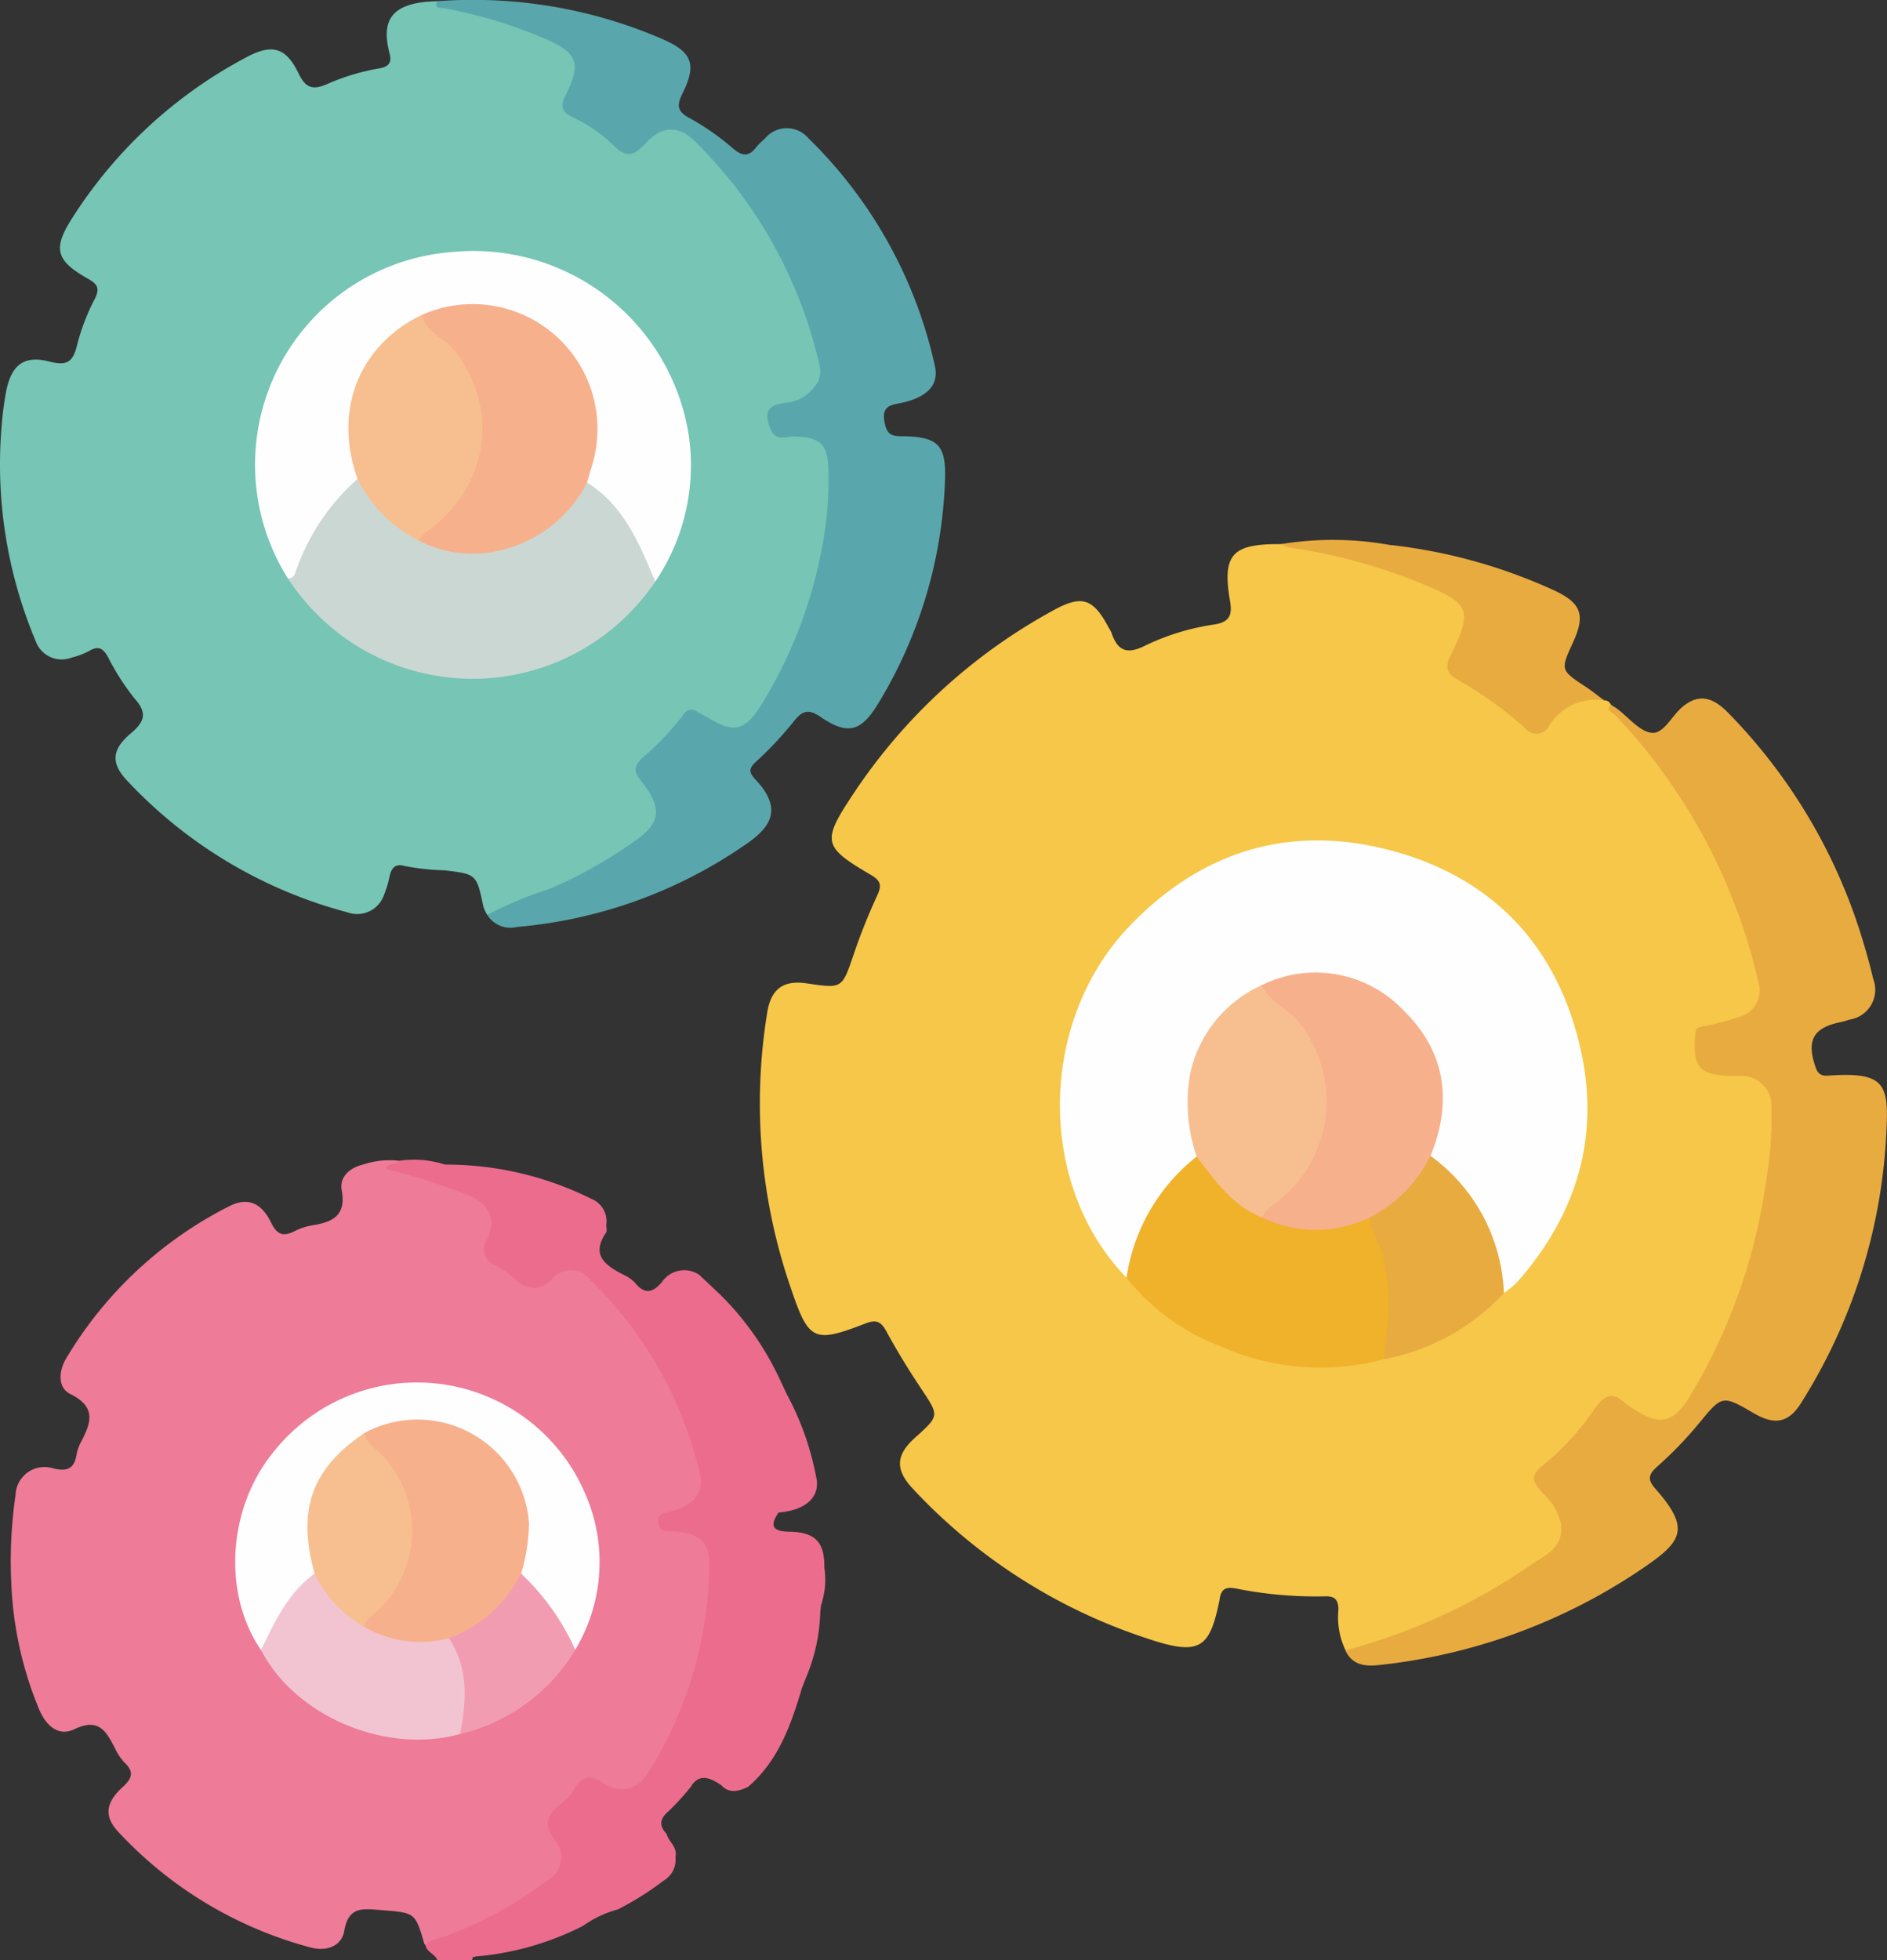 <svg xmlns="http://www.w3.org/2000/svg" xmlns:xlink="http://www.w3.org/1999/xlink" width="133.378" height="138.509" viewBox="0 0 133.378 138.509"><rect x="0" y="0" width="133.378" height="138.509" fill="#333333" stroke="none"/><defs><clipPath id="a"><rect width="133.378" height="138.509" fill="none"/></clipPath></defs><g clip-path="url(#a)"><path d="M76.029,226.837a7.083,7.083,0,0,1,3.262.267,10.744,10.744,0,0,0,2.033,1.049,3.332,3.332,0,0,1,2.31,3.814,1.734,1.734,0,0,0,.829,1.927,1.6,1.6,0,0,0,2.091.037,1.577,1.577,0,0,1,1-.383,1.909,1.909,0,0,0,2.09-1.507c.134-.422.353-1,1.05-.653,0,.179.062.406-.023.53-1.062,1.553-.08,2.279,1.152,2.927a2.676,2.676,0,0,1,.879.585c.694.88,1.29.736,1.936-.044a1.9,1.9,0,0,1,2.614-.5,7.021,7.021,0,0,1-1.52,1.106c-1.908,1.327-2.141,1.3-3.881-.167a30.262,30.262,0,0,1,6.522,12.4,3.649,3.649,0,0,1-.479,3.215c-.22.313-.634.647-.148,1.034,1.824,1.453,1.524,3.488,1.334,5.374a28.249,28.249,0,0,1-4.128,12.312c-1.286,2.055-2.361,2.507-4.7,1.938a1.847,1.847,0,0,0-2.078,2.2c.745,2.574.414,3.509-1.815,5a29.535,29.535,0,0,1-4.58,2.6c-.608.266-.887.561-.515,1.194a1.369,1.369,0,0,1-.072.226H78.748c-.163-.442-.745-.555-.833-1.056.008-.761.69-.722,1.135-.891a28.1,28.1,0,0,0,6.681-3.523c1.508-1.1,1.66-1.69.767-3.28a1.49,1.49,0,0,1,.277-2.05,6.292,6.292,0,0,0,.935-.974c.833-1.246,1.757-1.784,3.271-.945a1.74,1.74,0,0,0,2.42-.833,26.535,26.535,0,0,0,3.944-10.972,17.626,17.626,0,0,0,.3-3.087c-.077-1.525-.462-2.011-1.933-2.291-.221-.042-.447-.057-.669-.1a.982.982,0,0,1-.919-.85,1,1,0,0,1,.793-1.1,9.136,9.136,0,0,0,.89-.322,1.769,1.769,0,0,0,1.1-2.2,26.907,26.907,0,0,0-7.5-13.214,1.633,1.633,0,0,0-2.421-.111,1.928,1.928,0,0,1-2.88-.018,5.863,5.863,0,0,0-1-.695A1.947,1.947,0,0,1,82,232.05a1.719,1.719,0,0,0-1.123-2.4,29.813,29.813,0,0,0-4.606-1.572c-.543-.142-1.2-.177-1.356-.913.28-.442.783-.094,1.113-.329" transform="translate(-47.838 -144.809)" fill="#ec6c8e"/><path d="M189.99,184.549a5.406,5.406,0,0,1-.5-2.876c-.008-.685-.241-.961-.956-.935a28.725,28.725,0,0,1-6.322-.56c-.707-.132-1.02.072-1.115.736-.007.045-.013.089-.022.133-.693,3.376-1.384,3.923-5.125,2.66A39.323,39.323,0,0,1,159.377,173.1c-1.237-1.335-1.159-2.366.184-3.57,1.745-1.565,1.716-1.546.42-3.491-.873-1.31-1.7-2.658-2.452-4.04-.383-.7-.725-.831-1.482-.538-3.657,1.415-4,1.226-5.269-2.522a39.982,39.982,0,0,1-1.666-19.439c.268-1.677,1.126-2.324,2.807-2.075,2.519.373,2.486.362,3.311-2.06a41.75,41.75,0,0,1,1.651-4.133c.333-.716.289-1.047-.437-1.473-3.407-1.994-3.472-2.361-1.269-5.688a39.827,39.827,0,0,1,14.1-12.972c2.071-1.15,2.868-.905,3.978,1.188a2.619,2.619,0,0,1,.193.356c.425,1.249,1.059,1.577,2.367.921a16.823,16.823,0,0,1,4.9-1.5c1.081-.172,1.284-.66,1.116-1.645-.565-3.306.132-4.062,3.6-4.036a30.968,30.968,0,0,1,11.4,3.032c1.909.833,2.285,2.2,1.381,4.1-.817,1.714-.819,1.717.826,2.735a20.557,20.557,0,0,1,3.3,2.353c.857.8,1.54.777,2.27-.1.983-1.177,2.139-1.8,3.684-1.075a.459.459,0,0,1,.446.286c1.057,1.162,2.219,2.227,3.179,3.479a41.417,41.417,0,0,1,7.476,15.476c.481,1.962-.089,3-1.987,3.635-.257.087-.52.153-.781.223a1.622,1.622,0,0,0-1.226,2.477.832.832,0,0,0,.571.523,2.13,2.13,0,0,0,.806.073c2.845-.331,3.847,1.081,3.692,3.916a40.691,40.691,0,0,1-6.106,19.668c-.956,1.531-2.284,1.776-3.828.839-.309-.187-.614-.382-.906-.594-.683-.5-1.186-.354-1.73.288a30.57,30.57,0,0,1-3.737,4.087c-.519.425-.448.815-.055,1.256.21.235.4.488.589.742,1.368,1.837,1.2,3.087-.662,4.467a40.037,40.037,0,0,1-12.572,6.184,2.212,2.212,0,0,1-1.458.091" transform="translate(-94.886 -67.935)" fill="#f6c748"/><path d="M34.442,64.8a2.8,2.8,0,0,1-.275-.587c-.483-2.288-.478-2.3-2.777-2.567a16.615,16.615,0,0,1-2.817-.309c-.615-.18-.907.141-1.032.721a7.329,7.329,0,0,1-.383,1.287,2.009,2.009,0,0,1-2.61,1.269,32.779,32.779,0,0,1-15.57-9.309c-1.124-1.2-1.113-2.167.256-3.324.973-.822,1.212-1.427.279-2.472a16.953,16.953,0,0,1-1.89-2.949c-.326-.571-.64-.8-1.273-.44a5.127,5.127,0,0,1-1.257.487,1.952,1.952,0,0,1-2.566-1.144A32.143,32.143,0,0,1,.134,30.032a21.138,21.138,0,0,1,.31-2.267C.814,25.925,1.713,25.234,3.5,25.7c1.229.322,1.671.021,1.948-1.171A15.2,15.2,0,0,1,6.7,21.267c.378-.76.182-1.047-.505-1.435-2.283-1.29-2.465-2.139-1.064-4.316A32.686,32.686,0,0,1,17.419,4.193c1.82-.971,2.8-.7,3.693,1.16.477,1,.984,1.181,1.981.749A15.67,15.67,0,0,1,26.7,5c.555-.094,1.051-.24.841-1.043C26.959,1.735,27.464.3,30.91.234a42.658,42.658,0,0,1,7.743,2.324c2.243.98,2.7,1.928,1.795,4.213a1.067,1.067,0,0,0,.54,1.555A14.734,14.734,0,0,1,43.544,10.1c.7.6,1.207.473,1.87-.1,1.6-1.38,2.774-1.328,4.246.16a31.81,31.81,0,0,1,8.467,15.306,2.647,2.647,0,0,1-2.047,3.392c-.549.173-1.431.029-1.319.992.1.854.84.783,1.476.821,1.992.119,2.616.771,2.658,2.786a31.578,31.578,0,0,1-4.613,16.455c-.97,1.708-2.524,2.7-4.467,1.253a1.05,1.05,0,0,0-1.64.25,12.442,12.442,0,0,1-1.123,1.171c-1.66,1.662-1.661,1.662-.691,3.711.584,1.235.265,2.355-1.1,3.4a26.581,26.581,0,0,1-6.1,3.489,19.016,19.016,0,0,1-4.722,1.62" transform="translate(0 -0.149)" fill="#76c5b5"/><path d="M29.565,226.84c-.177.358-.719.043-.915.573a43.713,43.713,0,0,1,5.754,1.829c1.557.631,2.082,1.665,1.384,3.2a1.179,1.179,0,0,0,.565,1.766,6.141,6.141,0,0,1,1.13.734c1,.934,1.862,1.37,3.048.112a1.7,1.7,0,0,1,2.531.171,27.79,27.79,0,0,1,7.792,13.779c.294,1.153-.406,2.092-1.8,2.548-.475.155-1.226.064-1.152.848.073.768.758.585,1.28.631,1.689.149,2.365.83,2.331,2.5a28.107,28.107,0,0,1-4.392,14.644,2.09,2.09,0,0,1-3.052.662c-.989-.647-1.62-.557-2.163.5a3,3,0,0,1-.825.886c-1,.8-1.439,1.49-.381,2.737a1.865,1.865,0,0,1-.6,2.706,28.2,28.2,0,0,1-7.444,4.042c-.411.153-.9.165-1.2.552-.031-.032-.081-.06-.092-.1-.652-2.24-.657-2.179-3.091-2.379-1.275-.1-2.263-.259-2.565,1.473-.193,1.107-1.3,1.473-2.39,1.17a28.54,28.54,0,0,1-13.6-8.186c-.98-1.062-.906-2.019.321-3.142.658-.6.844-1.057.146-1.724a3.82,3.82,0,0,1-.676-1.006c-.621-1.186-1.125-2.206-2.895-1.356-1.192.573-2.089-.38-2.542-1.575a25.771,25.771,0,0,1-1.9-8.781,31.986,31.986,0,0,1,.3-6.19,2.049,2.049,0,0,1,2.682-1.887c.95.226,1.453.031,1.626-.943a3.087,3.087,0,0,1,.3-.894c.711-1.345,1.157-2.487-.732-3.419-.912-.449-.835-1.632-.285-2.541a28.206,28.206,0,0,1,11.51-10.731c1.272-.648,2.256-.291,2.964,1.158.413.847.845,1.013,1.645.609a4.358,4.358,0,0,1,1.278-.421c1.442-.224,2.4-.7,2.066-2.491-.176-.946.616-1.595,1.507-1.8a5.9,5.9,0,0,1,2.536-.27" transform="translate(-1.374 -144.812)" fill="#ee7b98"/><path d="M263.122,203.814a42.07,42.07,0,0,0,13.056-6c1-.707,2.387-1.194,2.177-2.928a3.983,3.983,0,0,0-1.272-2.147c-.694-.8-1.031-1.249.09-2.065a19.027,19.027,0,0,0,3.6-3.987c.621-.806,1.157-1.221,2.037-.392a5.551,5.551,0,0,0,.781.528c1.807,1.187,2.8.858,3.908-1.021a39.942,39.942,0,0,0,5.345-15.124,25.851,25.851,0,0,0,.381-5.36,2.077,2.077,0,0,0-2.15-2.088c-.135,0-.271,0-.406,0-2.53-.007-3.049-.573-2.813-3.014.043-.447.332-.436.647-.509a20.307,20.307,0,0,0,2.471-.651,1.967,1.967,0,0,0,1.3-2.585,40.423,40.423,0,0,0-10.105-18.76c-.172-.181-.655-.295-.317-.725.151.095.309.18.452.286.828.609,1.62,1.646,2.489,1.714.832.064,1.409-1.242,2.174-1.861,1.072-.868,2.036-.747,3.192.433a39.01,39.01,0,0,1,9.56,16.221q.39,1.287.706,2.6a2.136,2.136,0,0,1-1.668,2.869c-.215.066-.43.135-.65.18-1.959.4-2.422,1.317-1.739,3.237.22.62.638.558,1.066.53,3.922-.26,4.085.742,3.913,4.087a39.216,39.216,0,0,1-6.02,19.051c-.884,1.415-1.868,1.586-3.321.743-2.232-1.294-2.25-1.309-3.858.649a27.3,27.3,0,0,1-3,3.114c-.6.529-.7.908-.143,1.536,2.566,2.906,1.919,3.763-1.05,5.765a40.765,40.765,0,0,1-18.442,6.713c-.986.113-1.909.028-2.4-1.032" transform="translate(-168.018 -87.199)" fill="#e8ab3f"/><path d="M88.917,64.652a27.208,27.208,0,0,1,4.407-1.839,32.036,32.036,0,0,0,6.205-3.519c1.658-1.193,1.74-2.271.266-4.1-.577-.715-.5-1.062.091-1.643a19.953,19.953,0,0,0,2.877-3.028.654.654,0,0,1,1.026-.2c.271.16.564.284.832.45,1.647,1.018,2.5.862,3.569-.813a32.224,32.224,0,0,0,4.3-10.826,25.255,25.255,0,0,0,.544-5.874c-.051-1.874-.533-2.353-2.416-2.417-.556-.019-1.278.371-1.645-.462-.535-1.213-.3-1.757,1.026-1.918a2.816,2.816,0,0,0,2.05-1.137,1.621,1.621,0,0,0,.378-1.384,32.275,32.275,0,0,0-6.355-13.229c-.74-.9-1.525-1.768-2.338-2.6-1.216-1.25-2.4-1.3-3.592-.021-.819.878-1.358,1.15-2.341.144A10.281,10.281,0,0,0,94.917,8.27c-.619-.3-.9-.658-.5-1.466,1.21-2.4.888-3.1-1.631-4.157A33.148,33.148,0,0,0,85.839.579c-.314-.056-.692.031-.454-.494a33.748,33.748,0,0,1,15.831,2.64c2.167.932,2.532,1.78,1.511,3.854-.4.808-.45,1.272.49,1.766a17.788,17.788,0,0,1,3.093,2.167c.676.567,1.126.543,1.632-.128a4.41,4.41,0,0,1,.578-.568,2,2,0,0,1,3.1-.042,32.1,32.1,0,0,1,8.928,16.055c.317,1.347-.5,2.2-2.237,2.615-.719.171-1.572.119-1.31,1.416.175.868.506.958,1.225.965,2.711.026,3.169.7,3.03,3.457a32.436,32.436,0,0,1-4.708,15.433c-1.2,1.983-2.153,2.256-4.058.953-.869-.595-1.31-.459-1.923.325a25.246,25.246,0,0,1-2.68,2.854c-.5.465-.469.75-.046,1.2,2.07,2.189,1.066,3.486-.847,4.752A33.372,33.372,0,0,1,91.03,65.5a1.94,1.94,0,0,1-2.113-.845" transform="translate(-54.475 0)" fill="#59a7ac"/><path d="M90.455,297.41l-1.137-.79a38.106,38.106,0,0,0,6.3-3.467c1.949-1.359,2.345-2.452,1.312-4.561-.59-1.2.471-1.477.952-2.056.367-.442.7-1.021,1.559-.58a2.894,2.894,0,0,0,4.127-1.154,28.435,28.435,0,0,0,4.449-14.222c.065-1.764-.364-3.19-2.127-4.076,1.728-1.271,1.7-2.816,1.17-4.606a31.441,31.441,0,0,0-7.071-12.466c.8.125.872.045,2.02,1.064a1.4,1.4,0,0,0,1.9.108c.858-.449,1.428-1.422,2.541-1.4L108,250.664c.4,1.326,1.594,2.1,2.309,3.217.512.8.69,1.9,1.685,2.374l.624,1.334c.3,1.52.917,2.947,1.356,4.426.678,2.286.5,2.729-1.6,3.729a1.094,1.094,0,0,0-.3.262l.008-.007c-.622.321-.54.942-.421,1.406.139.543.737.544,1.237.563,1.834.07,2.336.624,1.87,2.4-.22.842.607,1.4.3,2.172q-.027.239-.054.479c-.7,1.486-.556,3.154-1.022,4.691l-.28.712a12.163,12.163,0,0,0-1.193,2.371,30.4,30.4,0,0,1-2.623,4.606c-.669.313-1.328.5-1.914-.16-.308-.528-.69-.982-1.368-.923s-.512.758-.792,1.124l-.009.012a6.263,6.263,0,0,0-2.065,1.423c-.607.819-.643,1.418.4,1.833.143.565.781.935.633,1.614a4.808,4.808,0,0,1-2.571,2.5,4.664,4.664,0,0,0-1.525,1.237,7.62,7.62,0,0,0-2.433,1.151,1.82,1.82,0,0,0-1.044.158,20.867,20.867,0,0,1-5.845,1.658,1.347,1.347,0,0,0-.709.347l-.094.041Z" transform="translate(-57.034 -159.127)" fill="#ec6c8e"/><path d="M273.341,116.88a3.831,3.831,0,0,0-3.912,1.8,1,1,0,0,1-1.7.136,26.739,26.739,0,0,0-4.817-3.437c-.7-.434-.845-.837-.456-1.634,1.607-3.285,1.418-3.721-2.04-5.137a39.164,39.164,0,0,0-9.334-2.536,2.655,2.655,0,0,1-.6-.243,22.825,22.825,0,0,1,7.643.05,37.733,37.733,0,0,1,11.6,3.187c1.978.9,2.307,1.746,1.413,3.692-.908,1.975-.9,1.97.905,3.163.447.295.864.634,1.295.953" transform="translate(-159.946 -67.38)" fill="#e8ab3f"/><path d="M98.417,231.961c-.717.082-.723.7-.9,1.188-.293.823-.706,1.453-1.753,1.256a1.512,1.512,0,0,0-1.38.417,1.332,1.332,0,0,1-2.1.111c-.715-.584-1.744-.787-1.29-2.234.528-1.68-.414-3.012-2.117-3.7-.715-.288-1.637-.329-1.861-1.323a23.058,23.058,0,0,1,10.347,2.42,1.7,1.7,0,0,1,1.051,1.863" transform="translate(-55.566 -145.383)" fill="#ec6c8e"/><path d="M152.264,280.827a.784.784,0,0,1,.453-.753c1.526-.759,1.765-1.257,1.26-2.845q-.592-1.862-1.306-3.684a1.274,1.274,0,0,1,.137-1.134,20.087,20.087,0,0,1,2.1,5.857c.357,1.448-.711,2.4-2.64,2.56" transform="translate(-97.229 -173.949)" fill="#ec6c8e"/><path d="M153.9,302.225a2.676,2.676,0,0,1-.41-2.941c.344-.753-.609-1.47-1.61-1.263-.7.146-1.407.008-1.629-.587a1.28,1.28,0,0,1,.659-1.756c-.643.927-.455,1.345.729,1.363,1.852.027,2.523.724,2.5,2.54a5.519,5.519,0,0,1-.235,2.643" transform="translate(-95.872 -188.807)" fill="#ec6c8e"/><path d="M146.208,337.038c.009-.224-.073-.524.042-.66,1.449-1.728,1.989-3.942,3.159-5.815a2.5,2.5,0,0,1,.617-.5c-.771,2.6-1.663,5.132-3.817,6.977" transform="translate(-93.349 -210.762)" fill="#ec6c8e"/><path d="M93,378.135c.631-1.082,1.823-.843,2.761-1.046a9,9,0,0,0,3.268-1.078c.524-.351,1.032-.538,1.568-.039a20.44,20.44,0,0,1-7.6,2.163" transform="translate(-59.389 -239.883)" fill="#ec6c8e"/><path d="M144.976,258.842a1.1,1.1,0,0,1-1.182-.692,7.3,7.3,0,0,0-2.429-3.419c-.519-.363-.359-.959-.382-1.48a20.616,20.616,0,0,1,3.994,5.591" transform="translate(-90.021 -161.714)" fill="#ec6c8e"/><path d="M128.061,352.755c-1.444-.156-1.6-.518-.84-1.756a2.639,2.639,0,0,1,2.505-1.5,16.879,16.879,0,0,1-1.5,1.64c-.625.532-.729,1.012-.165,1.615" transform="translate(-80.951 -223.172)" fill="#ec6c8e"/><path d="M120.757,366.719c.085-.965.807-1.248,1.573-1.565,1.064-.441,1.689-1.439,2.523-2.175a1.715,1.715,0,0,1-.838,1.695,20.883,20.883,0,0,1-3.258,2.045" transform="translate(-77.11 -231.782)" fill="#ec6c8e"/><path d="M157.578,319.8c.092-1.357.176-2.714.282-4.07.034-.428.35-.585.741-.621a12.751,12.751,0,0,1-1.023,4.691" transform="translate(-100.622 -201.217)" fill="#ec6c8e"/><path d="M134.971,346.959c.067-.57-.226-1.418.719-1.424.7-.005,1.618.053,1.441,1.224-.772-.49-1.533-.864-2.16.2" transform="translate(-86.186 -220.642)" fill="#ec6c8e"/><path d="M211.982,195.2c-6.34-6.512-6.278-18.047.184-24.818,5.194-5.443,11.583-7.3,18.767-5.3,7.21,2.007,11.683,6.989,13.215,14.311,1.274,6.089-.461,11.482-4.563,16.129a7.26,7.26,0,0,1-.932.763c-.321-.181-.345-.508-.387-.818a12.838,12.838,0,0,0-4.57-8.334,1.176,1.176,0,0,1-.369-.556c.022-1.217.557-2.327.608-3.566.262-6.316-6.363-10.565-11.571-8.41-.207.086-.422.158-.636.227-4.354,2.45-5.832,5.877-4.649,10.794a2.153,2.153,0,0,1,.077.934c-.347.876-1.219,1.294-1.761,2.01a14.523,14.523,0,0,0-2.87,5.6c-.085.382-.14.81-.544,1.04" transform="translate(-132.355 -104.914)" fill="#fefefe"/><path d="M220.3,234.666a13.376,13.376,0,0,1,4.958-8.561c.642-.055.757.535,1.058.882a9.71,9.71,0,0,0,3.893,3.212,8.679,8.679,0,0,0,5.937.307c.466-.135.937-.365,1.43-.071a11.288,11.288,0,0,1,.937,9.982,17.243,17.243,0,0,1-11.422-.847,15.713,15.713,0,0,1-6.792-4.9" transform="translate(-140.675 -144.378)" fill="#f0b12b"/><path d="M268.77,240.33c.273-2.583.574-5.152-.221-7.723a14.756,14.756,0,0,1-.867-2.247c.353-.85,1.245-1.106,1.873-1.645.952-.818,1.45-2.023,2.485-2.75a12.593,12.593,0,0,1,5.189,9.7,15.476,15.476,0,0,1-8.459,4.669" transform="translate(-170.929 -144.291)" fill="#e8ab3f"/><path d="M52.116,72.236A15.072,15.072,0,0,1,63.743,49.172,15.406,15.406,0,0,1,80.459,62.165a14.679,14.679,0,0,1-2.373,10.3.4.4,0,0,1-.506-.318,17.749,17.749,0,0,0-4.5-6.776,2.28,2.28,0,0,1,.171-1.184,7.94,7.94,0,0,0-2.346-8.708A8.027,8.027,0,0,0,61.779,53.9c-4.094,2.165-5.714,5.663-4.71,10.18a3.471,3.471,0,0,1,.15,1.058,1.75,1.75,0,0,1-.6,1.029,14.115,14.115,0,0,0-3.577,5.475c-.134.378-.267.952-.93.6" transform="translate(-31.769 -31.365)" fill="#fefefe"/><path d="M56.292,100.661a.5.5,0,0,0,.512-.353,15.429,15.429,0,0,1,4.411-6.673c.519-.022.634.43.83.747a9.207,9.207,0,0,0,3.688,3.365,8.56,8.56,0,0,0,10.834-3.189c.187-.315.331-.776.873-.669,2.193,1.371,3.332,3.523,4.31,5.794.172.4.343.8.514,1.2a15.564,15.564,0,0,1-25.971-.224" transform="translate(-35.945 -59.791)" fill="#cbd7d2"/><path d="M47.817,289.183c-2.762-4.025-2.345-10.131.96-14.088a12.923,12.923,0,0,1,21.9,2.916,12.019,12.019,0,0,1-.653,11.162c-.348.116-.525-.135-.622-.368a13.036,13.036,0,0,0-3.079-4.4,1.269,1.269,0,0,1-.346-.723c.013-1.38.6-2.679.289-4.134a7.5,7.5,0,0,0-10.162-5.766c-.256.091-.5.2-.748.314a7.64,7.64,0,0,0-3.619,8.928,1.3,1.3,0,0,1,.035.661,22.235,22.235,0,0,0-3.517,5.318.329.329,0,0,1-.443.177" transform="translate(-29.369 -172.588)" fill="#fefefe"/><path d="M51.04,313.03c.978-2,1.9-4.036,3.785-5.4.688.269.869.988,1.314,1.473a7.035,7.035,0,0,0,2.569,2.1,6.777,6.777,0,0,0,4.492.752,2.167,2.167,0,0,1,1.308.09c1.258,1.037,1.171,2.533,1.255,3.923.062,1.026.32,2.169-.65,3-5.254,1.453-11.64-1.243-14.072-5.94" transform="translate(-32.592 -196.436)" fill="#f2c4d1"/><path d="M88.559,318.966c.453-2.34.62-4.646-.789-6.769-.07-.355.205-.472.44-.574a8.2,8.2,0,0,0,4.034-3.595c.127-.226.3-.46.628-.4a16.732,16.732,0,0,1,3.828,5.388,13,13,0,0,1-8.139,5.951" transform="translate(-56.039 -196.431)" fill="#f29cb2"/><path d="M258.5,203.114a9.742,9.742,0,0,1-4.358,4.394,8.789,8.789,0,0,1-7.576-.049c-.125-.67.4-.943.8-1.277,4.683-3.931,4.624-9.941-.128-13.874-.376-.311-1-.544-.667-1.251a8.565,8.565,0,0,1,10.043,1.8c2.962,2.9,3.459,6.437,1.885,10.261" transform="translate(-157.391 -121.44)" fill="#f7b08c"/><path d="M237.457,192.607c.52,1.2,1.805,1.621,2.6,2.592a8.96,8.96,0,0,1-1.579,12.766,3.373,3.373,0,0,0-1.031,1.045c-2.084-.841-3.3-2.6-4.591-4.293a11.8,11.8,0,0,1-.462-5.838,8.92,8.92,0,0,1,5.06-6.272" transform="translate(-148.275 -122.99)" fill="#f7bf90"/><path d="M93.661,71.881a9.2,9.2,0,0,1-6,4.758,8.3,8.3,0,0,1-5.947-.679c-.127-.7.494-.9.864-1.234A8.775,8.775,0,0,0,85.788,69.3a8.443,8.443,0,0,0-2.917-7.692c-.454-.419-1.247-.689-.872-1.579A8.823,8.823,0,0,1,94.036,70.6c-.126.428-.25.856-.375,1.285" transform="translate(-52.168 -37.782)" fill="#f7b08c"/><path d="M73.333,61.553c.253,1.292,1.591,1.6,2.3,2.524,3.311,4.288,2.314,9.725-2.027,12.85a4.962,4.962,0,0,0-.562.555A9.681,9.681,0,0,1,68.77,73.15c-1.872-5.311.533-9.7,4.563-11.6" transform="translate(-43.501 -39.305)" fill="#f7bf90"/><path d="M82.108,288.454a9.277,9.277,0,0,1-5.1,4.569,7.933,7.933,0,0,1-5.969-.794c-.359-.552.085-.834.409-1.118a7.522,7.522,0,0,0,.243-11.154c-.4-.343-1-.716-.643-1.447a7.9,7.9,0,0,1,11.619,6.383,13.042,13.042,0,0,1-.557,3.56" transform="translate(-45.276 -177.257)" fill="#f7b08c"/><path d="M64.16,280.136c.11.751.76,1.094,1.227,1.551a7.791,7.791,0,0,1-.659,11.328c-.294.24-.571.429-.577.839a8.45,8.45,0,0,1-3.528-3.782c-1.247-4.514-.219-7.4,3.537-9.937" transform="translate(-38.389 -178.882)" fill="#f7bf90"/></g></svg>